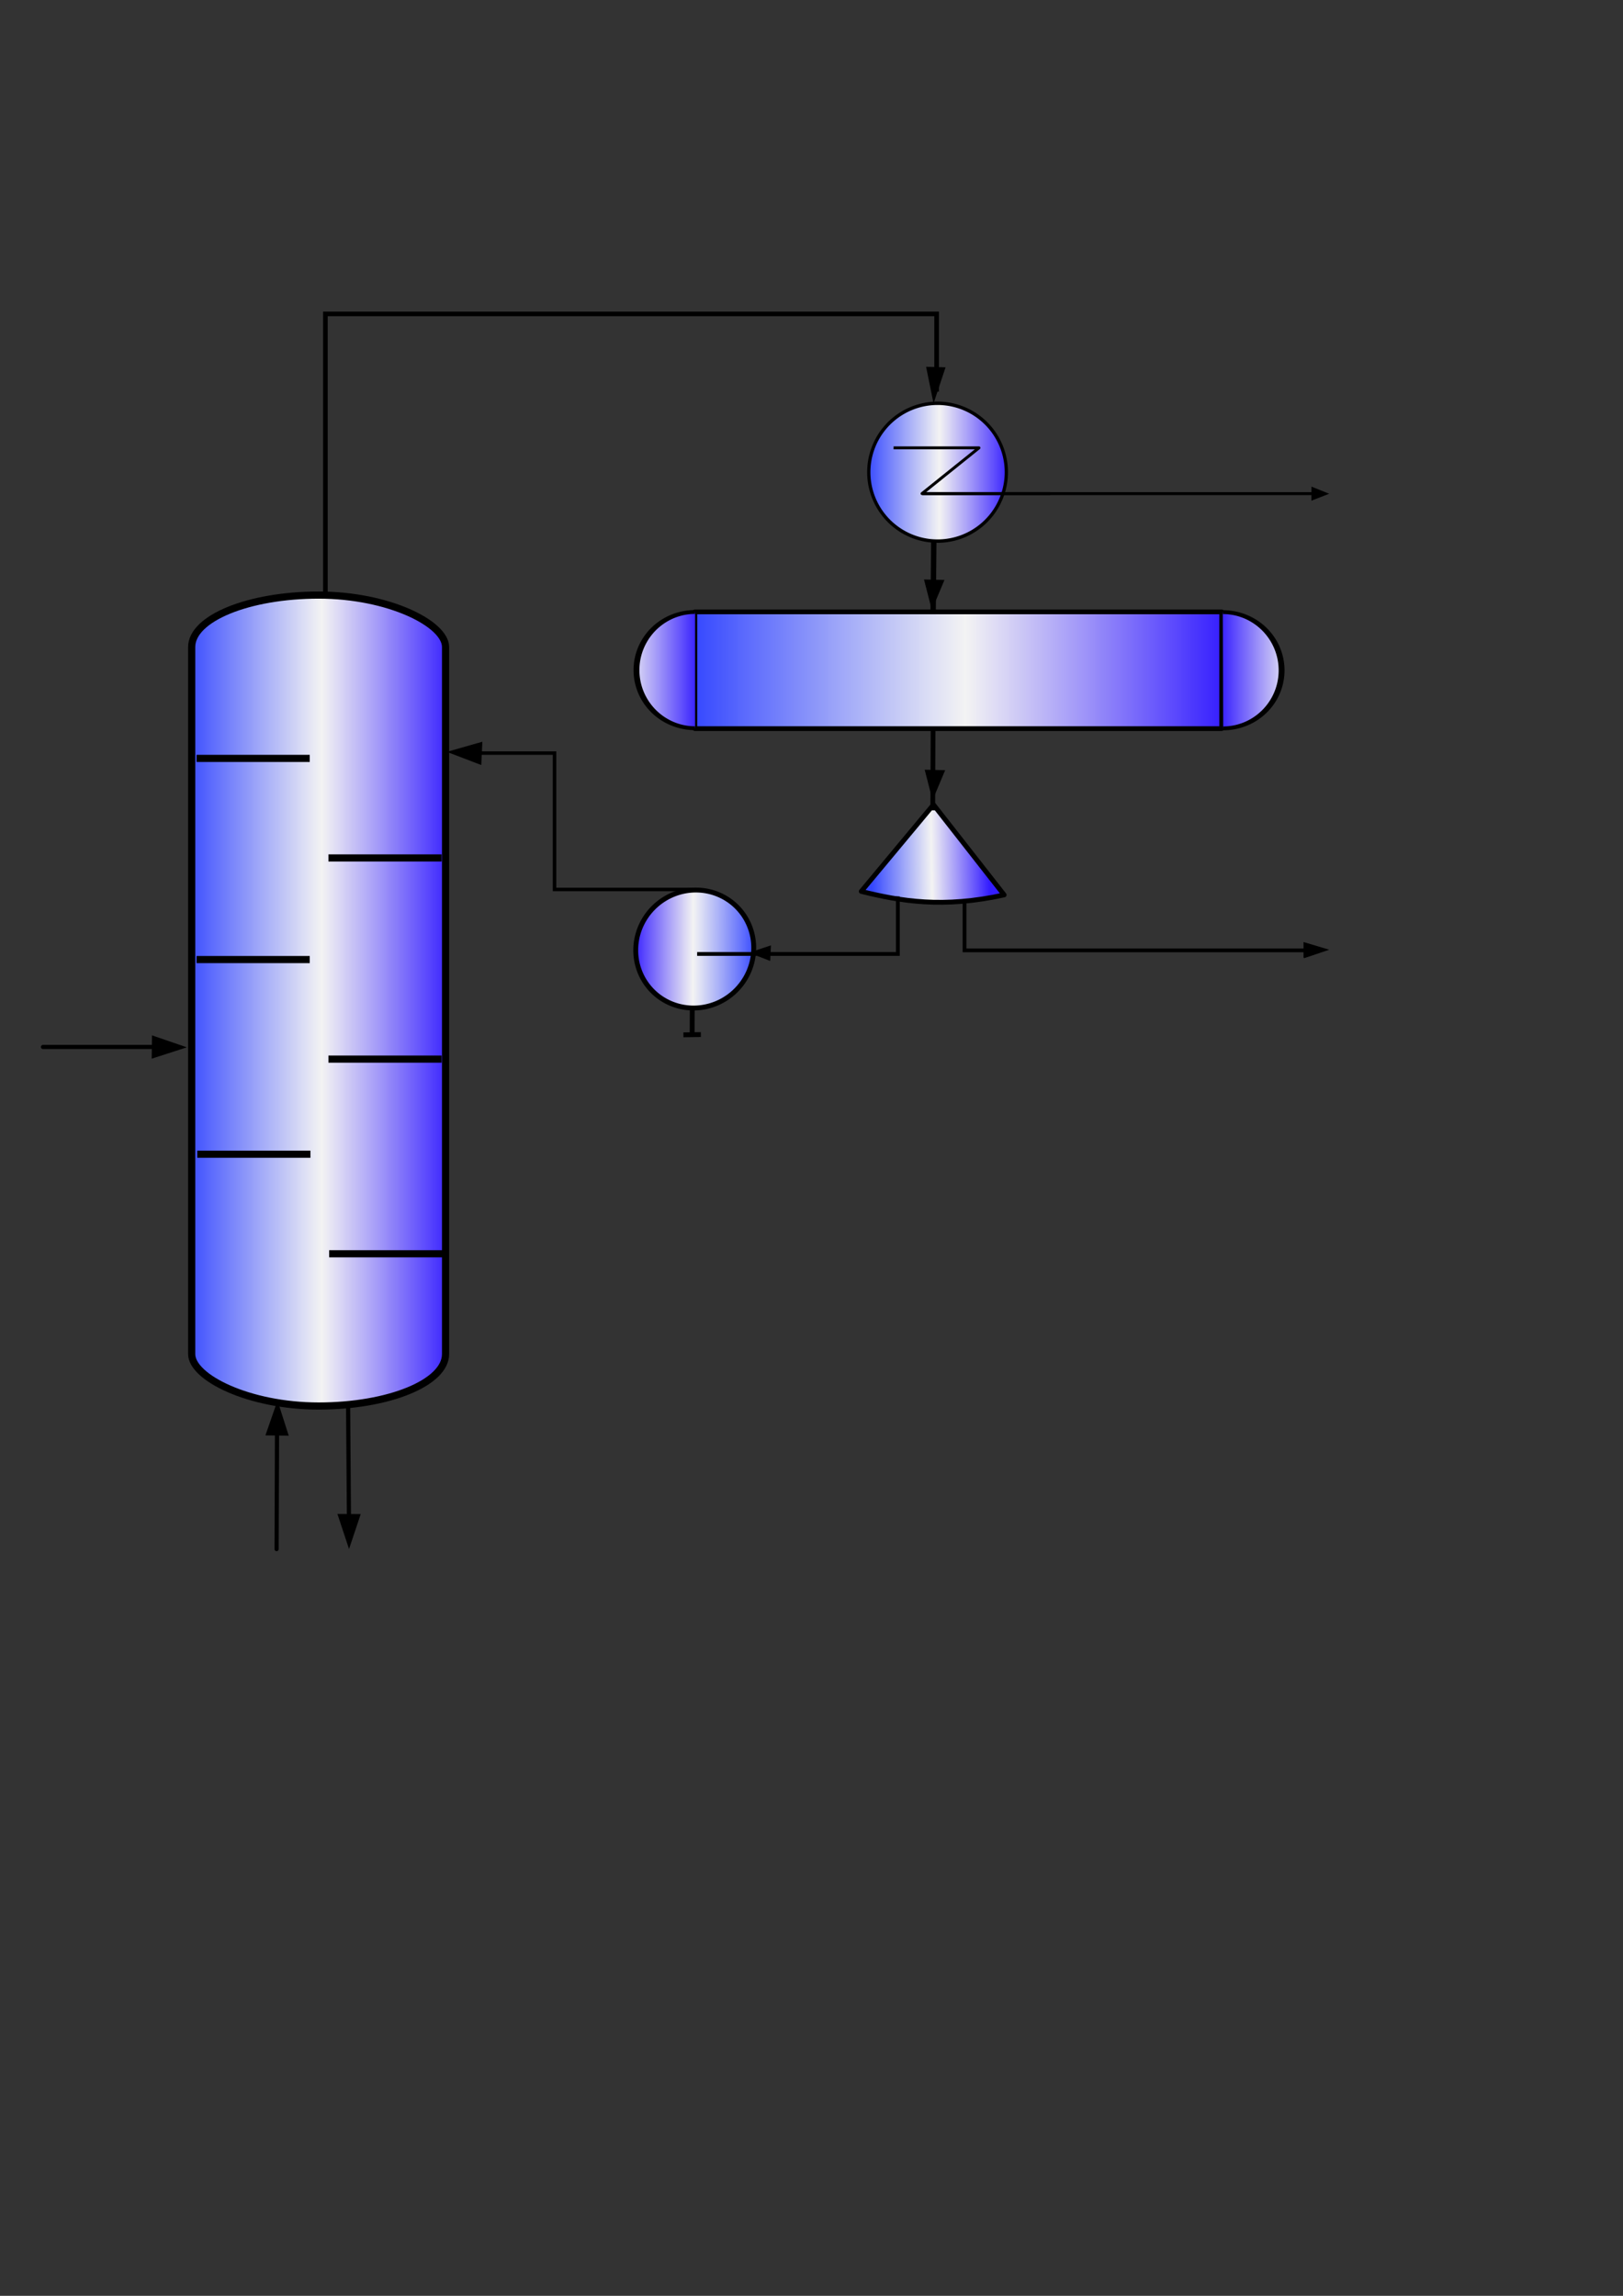 <?xml version="1.0" encoding="UTF-8" standalone="no"?>
<!-- Created with Inkscape (http://www.inkscape.org/) -->
<svg
   xmlns:dc="http://purl.org/dc/elements/1.1/"
   xmlns:cc="http://creativecommons.org/ns#"
   xmlns:rdf="http://www.w3.org/1999/02/22-rdf-syntax-ns#"
   xmlns:svg="http://www.w3.org/2000/svg"
   xmlns="http://www.w3.org/2000/svg"
   xmlns:xlink="http://www.w3.org/1999/xlink"
   xmlns:sodipodi="http://sodipodi.sourceforge.net/DTD/sodipodi-0.dtd"
   xmlns:inkscape="http://www.inkscape.org/namespaces/inkscape"
   id="svg2064"
   sodipodi:version="0.32"
   inkscape:version="0.46"
   width="210mm"
   height="297mm"
   sodipodi:docbase="C:\Documents and Settings\Administrador\Meus documentos\Bolsa Simulação\EMSO\mso\trunk\eml\stage_separators\icon"
   sodipodi:docname="RefluxedSubcooling.svg"
   inkscape:export-filename="C:\Documents and Settings\Administrador\Meus documentos\Bolsa Simulação\Colunas 2\Refluxed_Stripping_subcooling.png"
   inkscape:export-xdpi="90"
   inkscape:export-ydpi="90"
   inkscape:output_extension="org.inkscape.output.svg.inkscape">
  <rect width="100%" height="100%" fill="#333333" stroke="none"/>
  <defs
     id="defs2067">
    <linearGradient
       id="linearGradient6760">
      <stop
         id="stop12971"
         offset="0"
         style="stop-color:#3447ff;stop-opacity:1;" />
      <stop
         style="stop-color:white;stop-opacity:0.941;"
         offset="0.513"
         id="stop22168" />
      <stop
         id="stop6764"
         offset="1"
         style="stop-color:#341dff;stop-opacity:1;" />
    </linearGradient>
    <linearGradient
       inkscape:collect="always"
       xlink:href="#linearGradient6760"
       id="linearGradient5143"
       gradientUnits="userSpaceOnUse"
       x1="228.691"
       y1="870.787"
       x2="707.324"
       y2="870.787" />
    <linearGradient
       inkscape:collect="always"
       xlink:href="#linearGradient6760"
       id="linearGradient27244"
       gradientUnits="userSpaceOnUse"
       x1="422.419"
       y1="602.447"
       x2="527.938"
       y2="602.447" />
    <linearGradient
       inkscape:collect="always"
       xlink:href="#linearGradient6760"
       id="linearGradient27269"
       gradientUnits="userSpaceOnUse"
       gradientTransform="matrix(-5.065757e-3,0.577,0.699,1.716815e-2,72.064,210.869)"
       x1="372.577"
       y1="509.539"
       x2="370.842"
       y2="591.714" />
    <linearGradient
       inkscape:collect="always"
       xlink:href="#linearGradient6760"
       id="linearGradient27276"
       gradientUnits="userSpaceOnUse"
       gradientTransform="matrix(0,-0.836,-1.542,0,1498.362,880.651)"
       x1="228.691"
       y1="870.787"
       x2="707.324"
       y2="870.787" />
    <linearGradient
       inkscape:collect="always"
       xlink:href="#linearGradient6760"
       id="linearGradient27279"
       gradientUnits="userSpaceOnUse"
       gradientTransform="matrix(0,-0.836,-1.542,0,1498.362,880.651)"
       x1="228.691"
       y1="870.787"
       x2="707.324"
       y2="870.787" />
    <linearGradient
       inkscape:collect="always"
       xlink:href="#linearGradient6760"
       id="linearGradient27282"
       gradientUnits="userSpaceOnUse"
       gradientTransform="matrix(0,-0.836,-1.542,0,1498.362,880.651)"
       x1="228.691"
       y1="870.787"
       x2="707.324"
       y2="870.787" />
    <linearGradient
       inkscape:collect="always"
       xlink:href="#linearGradient6760"
       id="linearGradient27285"
       gradientUnits="userSpaceOnUse"
       gradientTransform="matrix(0,-0.836,-1.542,0,1498.362,880.651)"
       x1="228.691"
       y1="870.787"
       x2="707.324"
       y2="870.787" />
    <linearGradient
       inkscape:collect="always"
       xlink:href="#linearGradient6760"
       id="linearGradient27288"
       gradientUnits="userSpaceOnUse"
       gradientTransform="matrix(0,-0.836,-1.542,0,1498.362,880.651)"
       x1="228.691"
       y1="870.787"
       x2="707.324"
       y2="870.787" />
    <linearGradient
       inkscape:collect="always"
       xlink:href="#linearGradient6760"
       id="linearGradient27291"
       gradientUnits="userSpaceOnUse"
       gradientTransform="matrix(0,-0.836,-1.542,0,1498.362,880.651)"
       x1="228.691"
       y1="870.787"
       x2="707.324"
       y2="870.787" />
    <linearGradient
       inkscape:collect="always"
       xlink:href="#linearGradient6760"
       id="linearGradient27294"
       gradientUnits="userSpaceOnUse"
       gradientTransform="matrix(1.542,0,0,0.836,1498.363,880.651)"
       x1="-913.332"
       y1="-468.008"
       x2="-828.242"
       y2="-468.008" />
    <linearGradient
       gradientUnits="userSpaceOnUse"
       y2="455"
       x2="454.459"
       y1="455"
       x1="336.906"
       id="linearGradient31881"
       xlink:href="#linearGradient6760"
       inkscape:collect="always" />
    <linearGradient
       y2="472.446"
       x2="140.181"
       y1="472.446"
       x1="37.283"
       gradientUnits="userSpaceOnUse"
       id="linearGradient5679"
       xlink:href="#linearGradient6760"
       inkscape:collect="always" />
    <linearGradient
       gradientUnits="userSpaceOnUse"
       y2="472.446"
       x2="140.181"
       y1="472.446"
       x1="37.283"
       id="linearGradient4790"
       xlink:href="#linearGradient6760"
       inkscape:collect="always" />
    <linearGradient
       inkscape:collect="always"
       xlink:href="#linearGradient6760"
       id="linearGradient1988"
       gradientUnits="userSpaceOnUse"
       x1="178"
       y1="472.063"
       x2="544.93"
       y2="472.063"
       gradientTransform="matrix(0.71,0,0,0.478,212.073,102.065)" />
  </defs>
  <sodipodi:namedview
     inkscape:window-height="900"
     inkscape:window-width="1280"
     inkscape:pageshadow="2"
     inkscape:pageopacity="0.0"
     guidetolerance="10.0"
     gridtolerance="10.0"
     objecttolerance="10.0"
     borderopacity="1.0"
     bordercolor="#666666"
     pagecolor="#ffffff"
     id="base"
     showgrid="true"
     showguides="true"
     inkscape:zoom="0.70710678"
     inkscape:cx="626.97163"
     inkscape:cy="592.32456"
     inkscape:window-x="-4"
     inkscape:window-y="-4"
     inkscape:current-layer="svg2064"
     inkscape:guide-bbox="true" />
  <g
     id="g5069"
     style="fill:url(#linearGradient5143);fill-opacity:1;fill-rule:nonzero"
     transform="matrix(0,-0.836,-1.542,0,1677.846,672.611)" />
  <rect
     ry="25.401"
     y="290.96"
     x="93.74"
     height="396.505"
     width="124.149"
     id="rect11493"
     style="fill:url(#linearGradient27294);fill-opacity:1;fill-rule:nonzero;stroke:black;stroke-width:3.5;stroke-linecap:round;stroke-linejoin:round;stroke-miterlimit:4;stroke-dasharray:none;stroke-opacity:1"
     rx="62.074" />
  <path
     id="path8726"
     d="M 215.972,517.843 L 160.623,517.843"
     style="fill:url(#linearGradient27291);fill-opacity:1;fill-rule:nonzero;stroke:black;stroke-width:3.5;stroke-linecap:butt;stroke-linejoin:miter;stroke-miterlimit:4;stroke-dasharray:none;stroke-opacity:1" />
  <path
     id="path8728"
     d="M 215.972,419.485 L 160.623,419.485"
     style="fill:url(#linearGradient27288);fill-opacity:1;fill-rule:nonzero;stroke:black;stroke-width:3.5;stroke-linecap:butt;stroke-linejoin:miter;stroke-miterlimit:4;stroke-dasharray:none;stroke-opacity:1" />
  <path
     id="path8732"
     d="M 151.468,469.172 L 96.118,469.172"
     style="fill:url(#linearGradient27285);fill-opacity:1;fill-rule:nonzero;stroke:black;stroke-width:3.5;stroke-linecap:butt;stroke-linejoin:miter;stroke-miterlimit:4;stroke-dasharray:none;stroke-opacity:1" />
  <path
     style="fill:url(#linearGradient27282);fill-opacity:1;fill-rule:nonzero;stroke:black;stroke-width:3.5;stroke-linecap:butt;stroke-linejoin:miter;stroke-miterlimit:4;stroke-dasharray:none;stroke-opacity:1"
     d="M 216.315,613.023 L 160.966,613.023"
     id="path7820" />
  <path
     style="fill:url(#linearGradient27279);fill-opacity:1;fill-rule:nonzero;stroke:black;stroke-width:3.5;stroke-linecap:butt;stroke-linejoin:miter;stroke-miterlimit:4;stroke-dasharray:none;stroke-opacity:1"
     d="M 151.81,564.352 L 96.461,564.352"
     id="path8730" />
  <path
     style="fill:url(#linearGradient27276);fill-opacity:1;fill-rule:nonzero;stroke:black;stroke-width:3.5;stroke-linecap:butt;stroke-linejoin:miter;stroke-miterlimit:4;stroke-dasharray:none;stroke-opacity:1"
     d="M 151.468,370.814 L 96.119,370.815"
     id="path8734" />
  <path
     style="fill:black;fill-opacity:1;fill-rule:evenodd;stroke:black;stroke-width:1.002px;stroke-linecap:butt;stroke-linejoin:miter;stroke-opacity:1"
     d="M 74.817,506.93 L 74.694,516.939 L 89.801,512.067 L 74.817,506.93 z "
     id="path20553" />
  <path
     style="fill:black;fill-opacity:1;fill-rule:evenodd;stroke:black;stroke-width:1.002px;stroke-linecap:butt;stroke-linejoin:miter;stroke-opacity:1"
     d="M 234.888,373.342 L 235.361,363.343 L 220.093,367.684 L 234.888,373.342 z "
     id="path5033" />
  <path
     sodipodi:nodetypes="cc"
     id="path4989"
     d="M 77.121,511.904 C 17.121,511.904 21.069,511.904 21.069,511.904"
     style="fill:none;fill-opacity:1;fill-rule:evenodd;stroke:black;stroke-width:2.031;stroke-linecap:butt;stroke-linejoin:miter;stroke-miterlimit:4;stroke-dasharray:none;stroke-opacity:1" />
  <path
     inkscape:export-ydpi="90"
     inkscape:export-xdpi="90"
     sodipodi:nodetypes="ccccc"
     id="path22345"
     d="M 421.184,435.841 L 456.501,393.431 L 472.847,414.305 L 491.058,437.558 C 461.349,444.116 440.642,440.672 421.184,435.841 z "
     style="fill:url(#linearGradient27269);fill-opacity:1;fill-rule:evenodd;stroke:black;stroke-width:2.367;stroke-linecap:round;stroke-linejoin:round;stroke-miterlimit:4;stroke-dasharray:none;stroke-opacity:1" />
  <path
     id="path1874"
     d="M 456.295,357.136 C 456.155,396.207 456.155,396.207 456.155,396.207"
     style="fill:none;fill-opacity:1;fill-rule:evenodd;stroke:black;stroke-width:2.309;stroke-linecap:butt;stroke-linejoin:round;stroke-miterlimit:4;stroke-dasharray:none;stroke-opacity:1" />
  <path
     style="fill:none;fill-opacity:1;fill-rule:evenodd;stroke:black;stroke-width:1.84;stroke-linecap:butt;stroke-linejoin:miter;stroke-miterlimit:4;stroke-dasharray:none;stroke-opacity:1"
     d="M 471.678,441.598 C 471.678,464.684 471.678,464.684 471.678,464.684 L 643.08,464.684"
     id="path15596" />
  <path
     id="path3659"
     d="M 637.698,468.27 L 637.694,460.903 L 649.283,464.377 L 637.698,468.27"
     style="fill:black;fill-opacity:1;fill-rule:evenodd;stroke:black;stroke-width:0.462px;stroke-linecap:butt;stroke-linejoin:miter;stroke-opacity:1" />
  <path
     style="fill:black;fill-opacity:1;fill-rule:evenodd;stroke:black;stroke-width:0.645px;stroke-linecap:butt;stroke-linejoin:miter;stroke-opacity:1"
     d="M 376.677,462.685 L 376.345,469.381 L 367.194,465.846 L 376.677,462.685 z "
     id="path4728" />
  <path
     transform="matrix(-0.574,8.862457e-3,-2.886754e-3,0.577,614.235,112.2)"
     d="M 525.438 602.447 A 50.259 49.991 0 1 1  424.919,602.447 A 50.259 49.991 0 1 1  525.438 602.447 z"
     sodipodi:ry="49.990524"
     sodipodi:rx="50.259289"
     sodipodi:cy="602.44745"
     sodipodi:cx="475.17874"
     id="path6504"
     style="fill:url(#linearGradient27244);fill-opacity:1;fill-rule:evenodd;stroke:black;stroke-width:4.137;stroke-linecap:butt;stroke-linejoin:miter;stroke-miterlimit:4;stroke-dasharray:none;stroke-opacity:1"
     sodipodi:type="arc" />
  <path
     style="fill:none;fill-opacity:1;fill-rule:evenodd;stroke:black;stroke-width:1.852;stroke-linecap:butt;stroke-linejoin:miter;stroke-miterlimit:4;stroke-dasharray:none;stroke-opacity:1"
     d="M 340.926,466.436 L 439.074,466.436 L 439.074,438.288"
     id="path14705" />
  <path
     id="path10135"
     d="M 338.544,492.79 L 338.478,505.91 L 342.74,505.844 L 334.217,505.975 L 338.478,505.91"
     style="fill:none;fill-opacity:1;fill-rule:evenodd;stroke:black;stroke-width:2.38;stroke-linecap:butt;stroke-linejoin:miter;stroke-miterlimit:4;stroke-dasharray:none;stroke-opacity:1" />
  <path
     style="fill:none;fill-opacity:1;fill-rule:evenodd;stroke:black;stroke-width:2.633;stroke-linecap:butt;stroke-linejoin:miter;stroke-miterlimit:4;stroke-dasharray:none;stroke-opacity:1"
     d="M 456.316,301.046 L 456.675,262.678 L 456.316,301.046 z "
     id="path2272" />
  <path
     id="path4952"
     d="M 461.563,376.995 L 452.776,376.8 L 456.139,389.938 L 461.563,376.995 z "
     style="fill:black;fill-opacity:1;fill-rule:evenodd;stroke:black;stroke-width:0.875px;stroke-linecap:butt;stroke-linejoin:miter;stroke-opacity:1" />
  <path
     style="fill:none;fill-opacity:1;fill-rule:evenodd;stroke:black;stroke-width:1.705;stroke-linecap:butt;stroke-linejoin:miter;stroke-miterlimit:4;stroke-dasharray:none;stroke-opacity:1"
     d="M 341.22,434.89 L 271.184,434.89 L 271.184,368.215 L 233.472,368.215"
     id="path17376" />
  <path
     sodipodi:type="arc"
     style="fill:url(#linearGradient31881);fill-opacity:1;fill-rule:nonzero;stroke:black;stroke-width:2.671;stroke-linecap:butt;stroke-linejoin:round;stroke-miterlimit:4;stroke-dasharray:none;stroke-opacity:1"
     id="path30988"
     sodipodi:cx="395.68259"
     sodipodi:cy="455.00009"
     sodipodi:rx="56.526085"
     sodipodi:ry="54.432526"
     d="M 452.209 455 A 56.526 54.433 0 1 1  339.156,455 A 56.526 54.433 0 1 1  452.209 455 z"
     transform="matrix(0.595,0,0,0.619,223.066,-50.765)" />
  <path
     id="path10784"
     d="M 641.63,238.337 L 641.594,244.397 L 649.277,241.418 L 641.63,238.337 z "
     style="fill:black;fill-opacity:1;fill-rule:evenodd;stroke:black;stroke-width:0.557px;stroke-linecap:butt;stroke-linejoin:miter;stroke-opacity:1"
     sodipodi:nodetypes="cccc"
     inkscape:transform-center-x="18.801725"
     inkscape:transform-center-y="11.452155" />
  <path
     style="fill:none;fill-rule:evenodd;stroke:black;stroke-width:1.44;stroke-linecap:butt;stroke-linejoin:round;stroke-miterlimit:4;stroke-dasharray:none;stroke-opacity:1"
     d="M 436.988,218.98 L 478.757,218.98 L 450.911,241.333 L 513.563,241.333"
     id="path1880" />
  <path
     id="path28230"
     d="M 461.77,180.046 L 453.464,179.813 L 456.643,195.463 L 461.77,180.046 z "
     style="fill:black;fill-opacity:1;fill-rule:evenodd;stroke:black;stroke-width:0.928px;stroke-linecap:butt;stroke-linejoin:miter;stroke-opacity:1" />
  <path
     id="path28282"
     d="M 461.224,283.982 L 452.437,283.786 L 455.8,296.925 L 461.224,283.982 z "
     style="fill:black;fill-opacity:1;fill-rule:evenodd;stroke:black;stroke-width:0.875px;stroke-linecap:butt;stroke-linejoin:miter;stroke-opacity:1" />
  <path
     style="fill:none;fill-rule:evenodd;stroke:black;stroke-width:2.26;stroke-linecap:butt;stroke-linejoin:miter;stroke-miterlimit:4;stroke-dasharray:none;stroke-opacity:1"
     d="M 159.13,291.232 L 159.13,153.492 L 458.032,153.492 L 458.032,191.489"
     id="path28284" />
  <rect
     style="fill:url(#linearGradient1988);fill-opacity:1;fill-rule:nonzero;stroke:black;stroke-width:2.33;stroke-linecap:butt;stroke-linejoin:round;stroke-miterlimit:4;stroke-dasharray:none;stroke-opacity:1"
     id="rect2097"
     width="257.613"
     height="57.074"
     x="339.84"
     y="299.173"
     ry="0" />
  <path
     sodipodi:type="arc"
     style="fill:url(#linearGradient4790);fill-opacity:1;fill-rule:nonzero;stroke:black;stroke-width:4.049;stroke-linecap:butt;stroke-linejoin:round;stroke-miterlimit:4;stroke-dasharray:none;stroke-opacity:1"
     id="path3004"
     sodipodi:cx="138.17488"
     sodipodi:cy="472.44641"
     sodipodi:rx="40.475468"
     sodipodi:ry="60.713203"
     d="M 138.175,533.16 A 40.475,60.713 0 1 1 138.175,411.733"
     sodipodi:start="1.5707963"
     sodipodi:end="4.712389"
     transform="matrix(0.708,0,0,0.468,242.084,106.536)"
     sodipodi:open="true" />
  <path
     sodipodi:type="arc"
     style="fill:url(#linearGradient5679);fill-opacity:1;fill-rule:nonzero;stroke:black;stroke-width:4.049;stroke-linecap:butt;stroke-linejoin:round;stroke-miterlimit:4;stroke-dasharray:none;stroke-opacity:1"
     id="path5677"
     sodipodi:cx="138.17488"
     sodipodi:cy="472.44641"
     sodipodi:rx="40.475468"
     sodipodi:ry="60.713203"
     d="M 138.175,533.16 A 40.475,60.713 0 1 1 138.175,411.733"
     sodipodi:start="1.5707963"
     sodipodi:end="4.712389"
     transform="matrix(-0.708,1.229983e-3,-1.79292e-3,-0.468,696.763,548.65)"
     sodipodi:open="true" />
  <path
     style="fill:black;fill-opacity:1;fill-rule:evenodd;stroke:black;stroke-width:1.002px;stroke-linecap:butt;stroke-linejoin:miter;stroke-opacity:1"
     d="M 130.501,701.314 L 140.51,701.478 L 135.698,686.351 L 130.501,701.314 z "
     id="path1979" />
  <path
     sodipodi:nodetypes="cc"
     id="path1981"
     d="M 135.478,697.481 C 135.249,761.578 135.264,757.361 135.264,757.361"
     style="fill:none;fill-opacity:1;fill-rule:evenodd;stroke:black;stroke-width:2.043;stroke-linecap:butt;stroke-linejoin:miter;stroke-miterlimit:4;stroke-dasharray:none;stroke-opacity:1" />
  <path
     style="fill:black;fill-opacity:1;fill-rule:evenodd;stroke:black;stroke-width:1.002px;stroke-linecap:butt;stroke-linejoin:miter;stroke-opacity:1"
     d="M 175.714,740.781 L 165.704,740.733 L 170.69,755.803 L 175.714,740.781 z "
     id="path1983" />
  <path
     sodipodi:nodetypes="cc"
     id="path1985"
     d="M 170.661,744.18 C 170.21,684.182 170.24,688.129 170.24,688.129"
     style="fill:none;fill-opacity:1;fill-rule:evenodd;stroke:black;stroke-width:2.031;stroke-linecap:butt;stroke-linejoin:miter;stroke-miterlimit:4;stroke-dasharray:none;stroke-opacity:1" />
  <path
     style="fill:none;fill-rule:evenodd;stroke:black;stroke-width:1.44;stroke-linecap:butt;stroke-linejoin:miter;stroke-opacity:1;stroke-miterlimit:4;stroke-dasharray:none"
     d="M 451,241.362 L 644,241.362"
     id="path1987" />
</svg>
